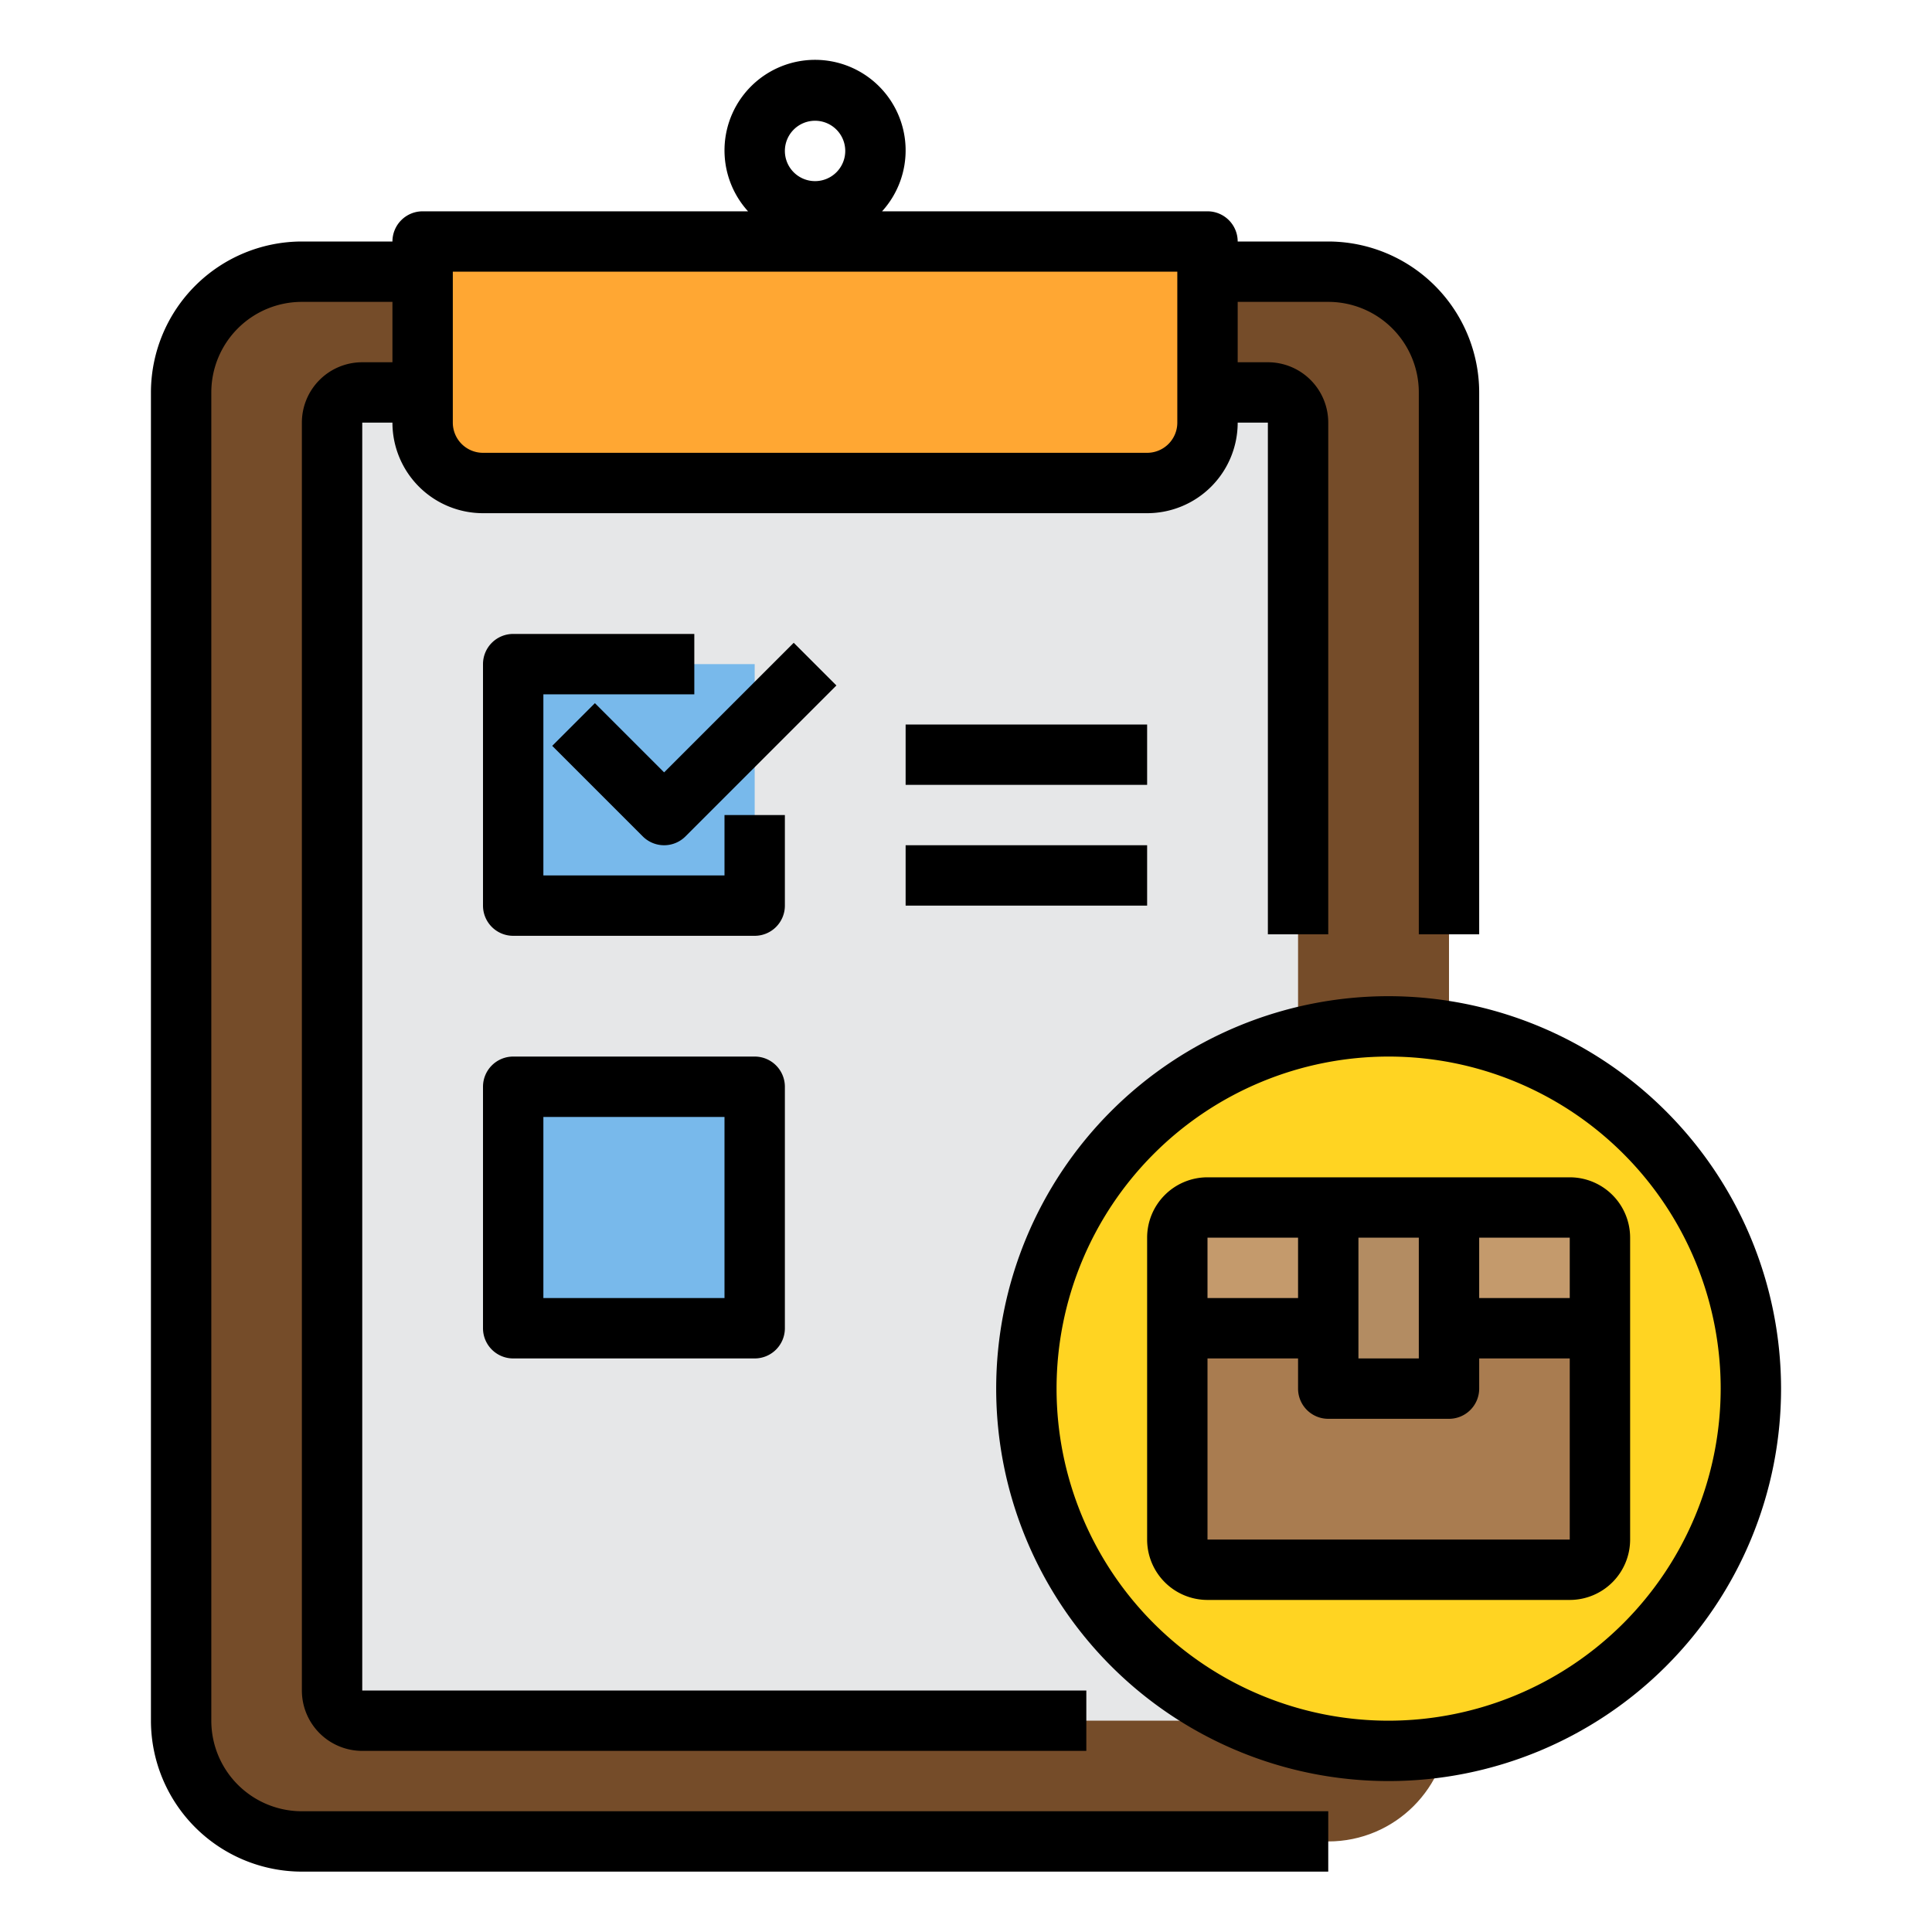 <svg xmlns="http://www.w3.org/2000/svg" viewBox="0 0 64 64" width="512" height="512"><g id="Check_List" data-name="Check List"><rect x="6" y="9" width="42" height="52" rx="4" fill="#754c29"/><path d="M42 13H12a1 1 0 00-1 1v42a1 1 0 001 1h31V14a1 1 0 00-1-1z" fill="#e6e7e8"/><path d="M58 46a12 12 0 01-10.03 11.84A11.64 11.64 0 0146 58a12 12 0 01-3-23.62 11.858 11.858 0 013-.38 11.522 11.522 0 011.96.16A11.994 11.994 0 0158 46z" fill="#ffd422"/><path d="M53 44v7a1 1 0 01-1 1H40a1 1 0 01-1-1v-7z" fill="#a97c50"/><path fill="#78b9eb" d="M17 36h8v8h-8zm8-12v6h-8v-8h8v2z"/><path d="M40 13v1a2.006 2.006 0 01-2 2H16a2.006 2.006 0 01-2-2V8h26v5z" fill="#ffa733"/><path fill="#b38c62" d="M48 44v2h-4v-6h4v4z"/><path d="M44 40v4h-5v-3a1 1 0 011-1zm9 1v3h-5v-4h4a1 1 0 011 1z" fill="#c49a6c"/><path d="M7 57V13a3 3 0 013-3h3v2h-1a2 2 0 00-2 2v42a2 2 0 002 2h23.986v-2H12V14h1a3 3 0 003 3h22a3 3 0 003-3h1v16.95h2V14a2 2 0 00-2-2h-1v-2h3a3 3 0 013 3v17.95h2V13a5.006 5.006 0 00-5-5h-3a1 1 0 00-1-1H29.22a3 3 0 10-4.44 0H14a1 1 0 00-1 1h-3a5.006 5.006 0 00-5 5v44a5.006 5.006 0 005 5h34v-2H10a3 3 0 01-3-3zM27 4a1 1 0 11-1 1 1 1 0 011-1zM15 9h24v5a1 1 0 01-1 1H16a1 1 0 01-1-1z"/><path d="M46 33a13 13 0 1013 13 13.015 13.015 0 00-13-13zm0 24a11 11 0 1111-11 11.013 11.013 0 01-11 11z"/><path d="M52 39H40a2 2 0 00-2 2v10a2 2 0 002 2h12a2 2 0 002-2V41a2 2 0 00-2-2zm0 4h-3v-2h3zm-5-2v4h-2v-4zm-4 0v2h-3v-2zm-3 10v-6h3v1a1 1 0 001 1h4a1 1 0 001-1v-1h3v6zM26 27h-2v2h-6v-6h5v-2h-6a1 1 0 00-1 1v8a1 1 0 001 1h8a1 1 0 001-1zm-1 8h-8a1 1 0 00-1 1v8a1 1 0 001 1h8a1 1 0 001-1v-8a1 1 0 00-1-1zm-1 8h-6v-6h6z"/><path d="M26.293 21.293L22 25.586l-2.293-2.293-1.414 1.414 3 3a1 1 0 001.414 0l5-5zM30 28h8v2h-8zm0-4h8v2h-8z"/></g></svg>